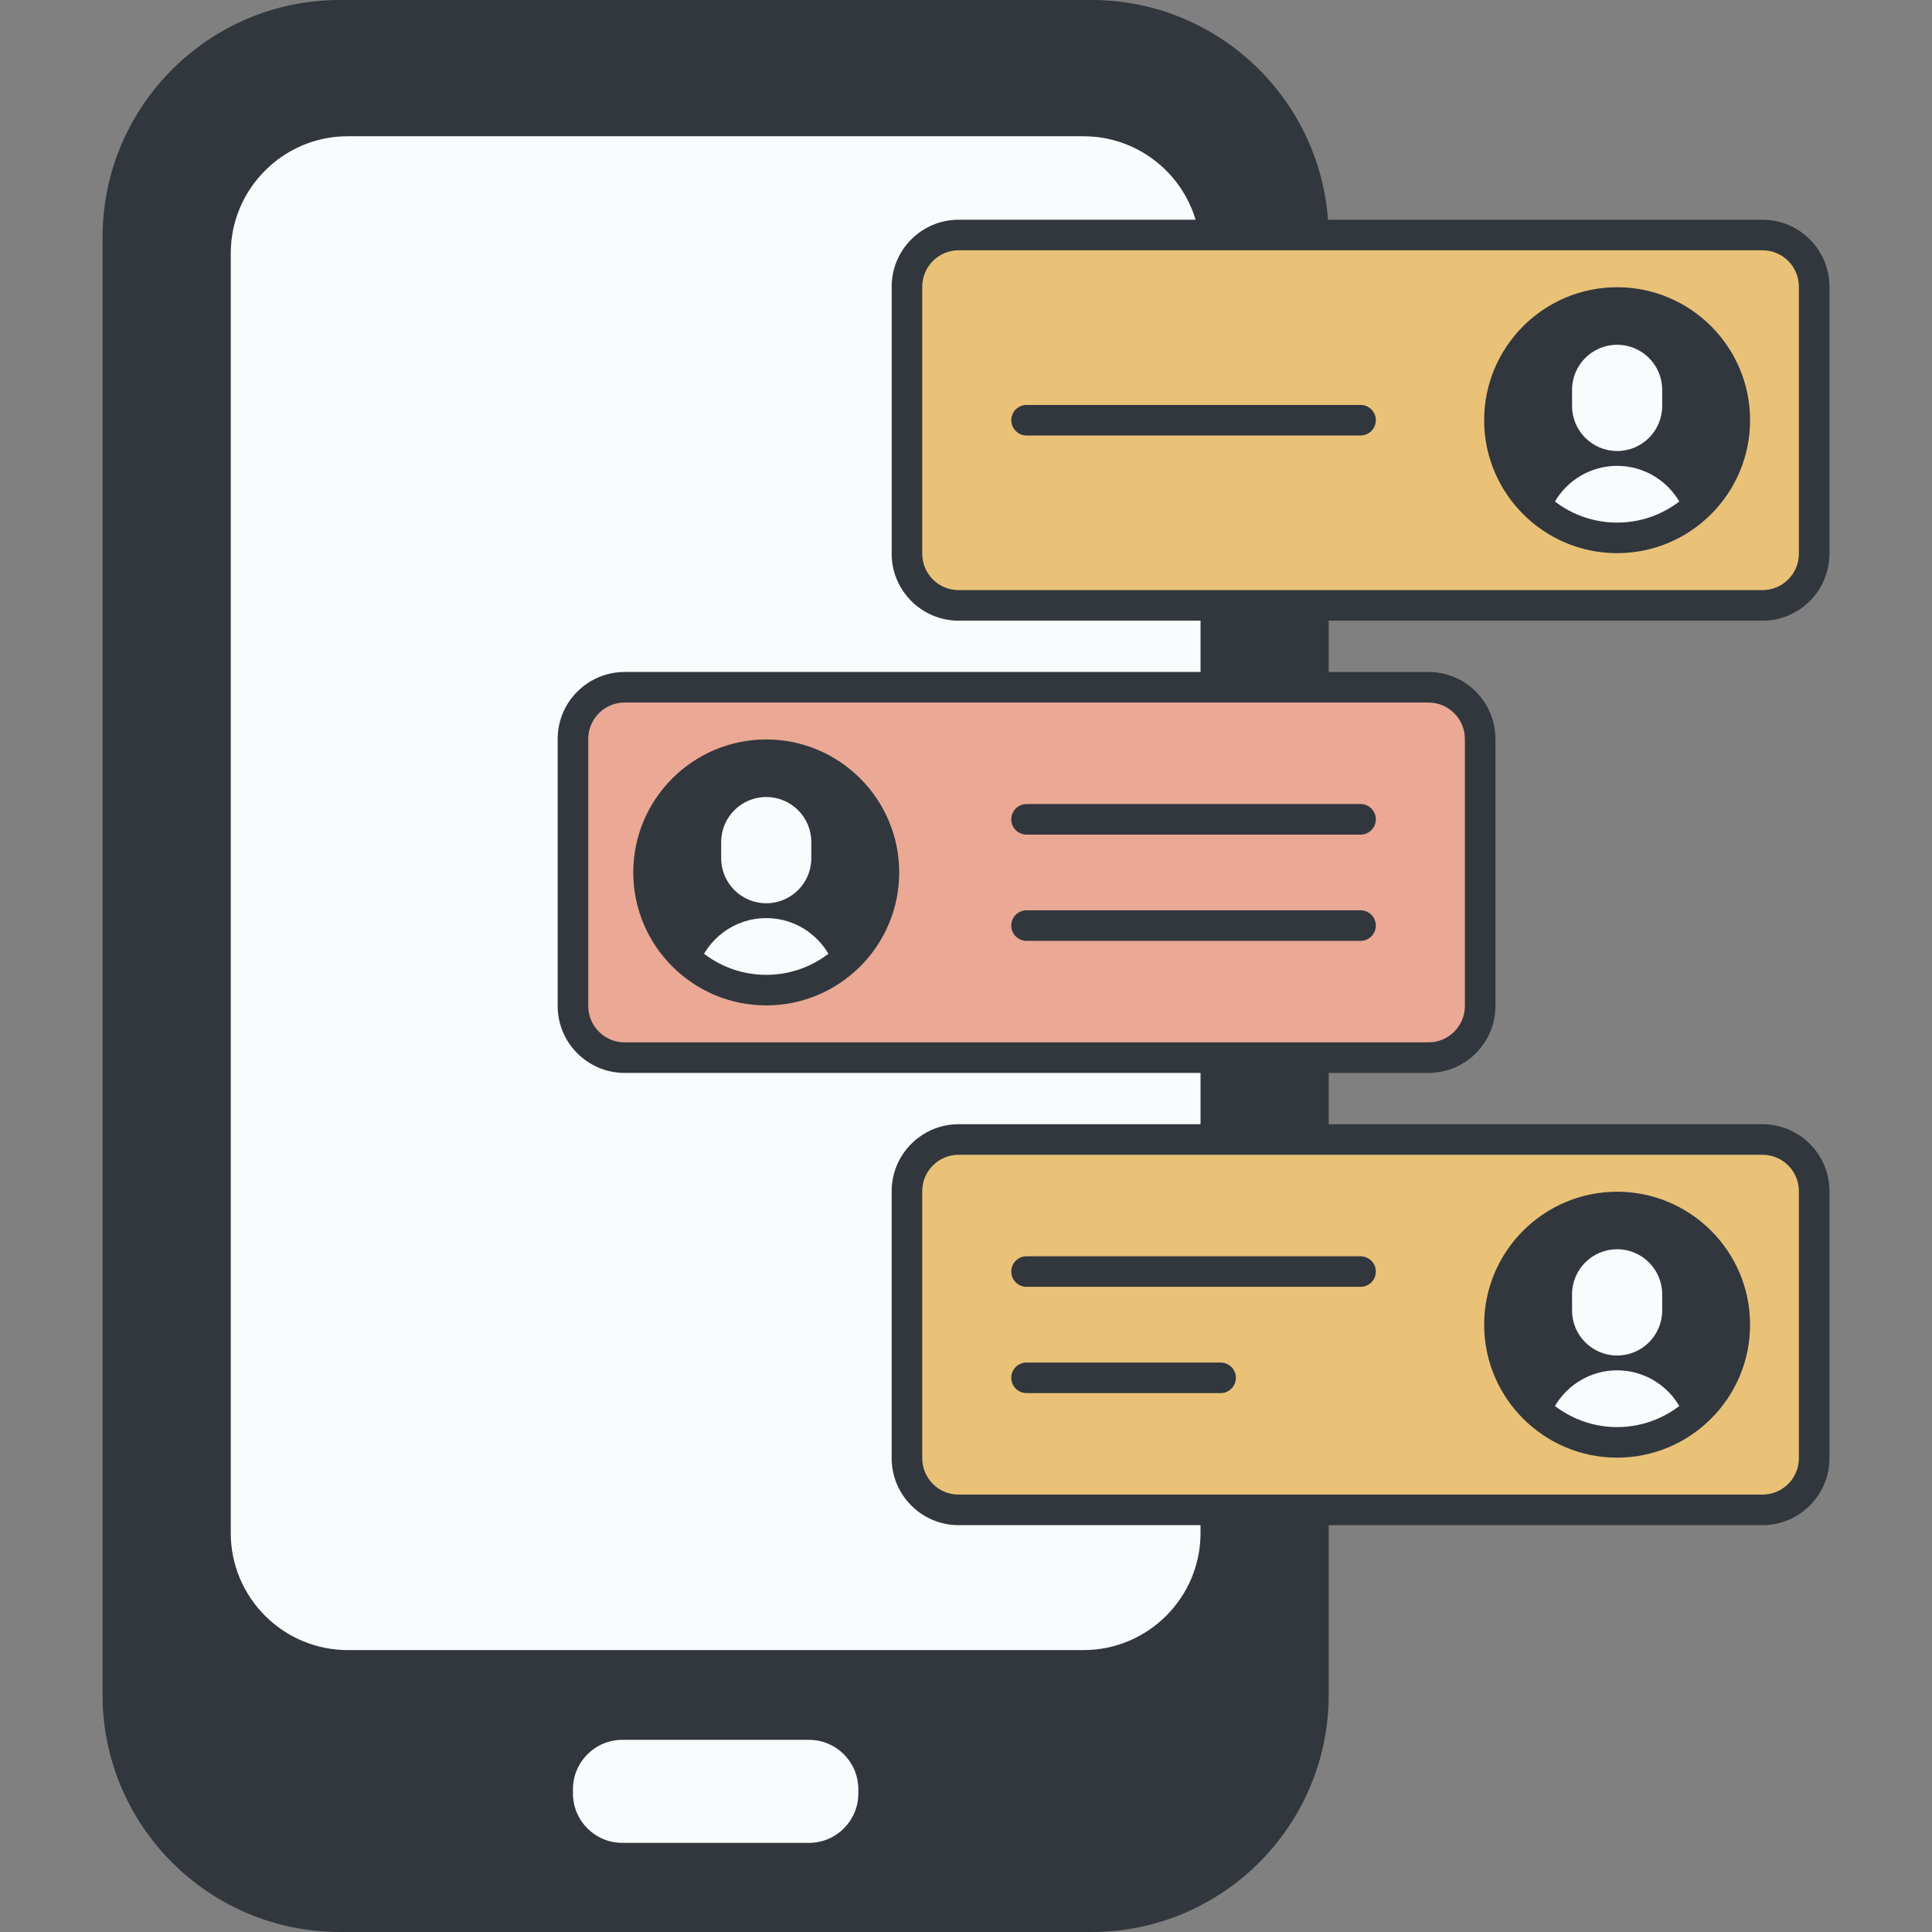 <svg id="Capa_1" enable-background="new 0 0 512 512" height="512" viewBox="0 0 512 512" width="512" xmlns="http://www.w3.org/2000/svg"><rect x="0" y="0" width="512" height="512" fill="#808080" stroke="none"/><g><g><path d="m287.131 441.341h-194.957c-19.369 0-35.071-15.702-35.071-35.071v-339.143c0-19.369 15.702-35.071 35.071-35.071h194.958c19.369 0 35.071 15.702 35.071 35.071v339.143c-.001 19.369-15.703 35.071-35.072 35.071z" fill="#f9fbfc"/><path d="m467.081 160.436h-213.039c-7.561 0-13.691-6.13-13.691-13.691v-70.771c0-7.561 6.13-13.691 13.691-13.691h213.039c7.561 0 13.691 6.13 13.691 13.691v70.771c0 7.561-6.129 13.691-13.691 13.691z" fill="#e9c278"/><path d="m467.081 400.134h-213.039c-7.561 0-13.691-6.13-13.691-13.691v-70.771c0-7.561 6.13-13.691 13.691-13.691h213.039c7.561 0 13.691 6.13 13.691 13.691v70.771c0 7.561-6.129 13.691-13.691 13.691z" fill="#e9c278"/><path d="m378.569 280.285h-213.04c-7.561 0-13.691-6.13-13.691-13.691v-70.771c0-7.561 6.13-13.691 13.691-13.691h213.039c7.561 0 13.691 6.13 13.691 13.691v70.771c0 7.561-6.129 13.691-13.69 13.691z" fill="#eaa895"/><path d="m203.062 262.393c-17.225 0-31.189-13.964-31.189-31.189 0-17.225 13.964-31.189 31.189-31.189 17.225 0 31.189 13.964 31.189 31.189 0 17.226-13.964 31.189-31.189 31.189z" fill="#31373d"/><path d="m428.554 142.544c-17.225 0-31.189-13.964-31.189-31.189 0-17.225 13.964-31.189 31.189-31.189 17.225 0 31.189 13.964 31.189 31.189 0 17.226-13.964 31.189-31.189 31.189z" fill="#31373d"/><path d="m428.554 382.242c-17.225 0-31.189-13.964-31.189-31.189 0-17.225 13.964-31.189 31.189-31.189 17.225 0 31.189 13.964 31.189 31.189 0 17.226-13.964 31.189-31.189 31.189z" fill="#31373d"/><g fill="#f9fbfc"><path d="m203.062 239.374c-6.597 0-11.945-5.348-11.945-11.945v-4.268c0-6.597 5.348-11.945 11.945-11.945 6.597 0 11.945 5.348 11.945 11.945v4.268c0 6.597-5.348 11.945-11.945 11.945z"/><path d="m221.24 256.551c-2.47-7.682-9.675-13.241-18.178-13.241s-15.707 5.559-18.177 13.241c0 0 7.657 6.079 18.177 5.842 10.521-.236 18.178-5.842 18.178-5.842z"/><path d="m428.554 119.525c-6.597 0-11.945-5.348-11.945-11.945v-4.268c0-6.597 5.348-11.945 11.945-11.945 6.597 0 11.945 5.348 11.945 11.945v4.268c0 6.597-5.348 11.945-11.945 11.945z"/><path d="m446.732 136.702c-2.47-7.682-9.675-13.241-18.177-13.241-8.503 0-15.708 5.559-18.178 13.241 0 0 7.657 6.079 18.178 5.842 10.519-.236 18.177-5.842 18.177-5.842z"/><path d="m428.554 359.223c-6.597 0-11.945-5.348-11.945-11.945v-4.268c0-6.597 5.348-11.945 11.945-11.945 6.597 0 11.945 5.348 11.945 11.945v4.268c0 6.597-5.348 11.945-11.945 11.945z"/><path d="m446.732 376.4c-2.47-7.682-9.675-13.241-18.177-13.241-8.503 0-15.708 5.559-18.178 13.241 0 0 7.657 6.079 18.178 5.842 10.519-.236 18.177-5.842 18.177-5.842z"/></g></g><g><g fill="#31373d"><path d="m467.082 164.485c9.781 0 17.739-7.958 17.739-17.74v-70.771c0-9.782-7.958-17.74-17.739-17.74h-115.151c-2.371-32.505-29.549-58.234-62.649-58.234h-199.259c-34.652 0-62.844 28.192-62.844 62.844v386.313c0 34.652 28.192 62.844 62.844 62.844h199.259c34.652 0 62.844-28.192 62.844-62.844v-44.974h114.956c9.781 0 17.739-7.958 17.739-17.74v-70.771c0-9.782-7.958-17.74-17.739-17.74h-114.956v-13.598h26.443c9.781 0 17.739-7.958 17.739-17.74v-70.771c0-9.782-7.958-17.74-17.739-17.74h-26.443v-13.598zm-301.553 119.848h152.625v13.598h-64.112c-9.781 0-17.739 7.958-17.739 17.74v70.771c0 9.782 7.958 17.74 17.739 17.74h64.112v2.087c0 17.106-13.917 31.022-31.023 31.022h-194.957c-17.106 0-31.022-13.917-31.022-31.022v-339.141c0-17.106 13.917-31.023 31.022-31.023h194.958c14.015 0 25.885 9.345 29.718 22.129h-62.807c-9.781 0-17.739 7.958-17.739 17.74v70.771c0 9.782 7.958 17.74 17.739 17.74h64.112v13.598h-152.626c-9.781 0-17.739 7.958-17.739 17.74v70.771c0 9.782 7.958 17.739 17.739 17.739zm311.195-208.359v70.771c0 5.317-4.325 9.643-9.642 9.643h-213.04c-5.317 0-9.642-4.326-9.642-9.643v-70.771c0-5.317 4.325-9.643 9.642-9.643h213.04c5.316 0 9.642 4.326 9.642 9.643zm0 239.697v70.771c0 5.317-4.325 9.643-9.642 9.643h-213.04c-5.317 0-9.642-4.326-9.642-9.643v-70.771c0-5.317 4.325-9.643 9.642-9.643h213.04c5.316 0 9.642 4.327 9.642 9.643zm-88.513-119.848v70.771c0 5.317-4.325 9.643-9.642 9.643h-213.04c-5.317 0-9.642-4.326-9.642-9.643v-70.771c0-5.317 4.325-9.643 9.642-9.643h213.04c5.317 0 9.642 4.326 9.642 9.643z"/><path d="m203.062 266.442c19.429 0 35.237-15.808 35.237-35.237 0-19.43-15.808-35.238-35.237-35.238s-35.237 15.808-35.237 35.238c0 19.429 15.808 35.237 35.237 35.237zm0-62.378c14.965 0 27.14 12.175 27.14 27.141 0 14.965-12.175 27.14-27.14 27.14s-27.14-12.175-27.14-27.14c0-14.966 12.176-27.141 27.14-27.141z"/><path d="m428.554 146.593c19.429 0 35.237-15.808 35.237-35.237 0-19.43-15.808-35.238-35.237-35.238s-35.237 15.808-35.237 35.238 15.808 35.237 35.237 35.237zm0-62.378c14.965 0 27.14 12.175 27.14 27.141 0 14.965-12.175 27.14-27.14 27.14s-27.14-12.175-27.14-27.14 12.176-27.141 27.14-27.141z"/><path d="m428.554 386.291c19.429 0 35.237-15.808 35.237-35.237s-15.808-35.237-35.237-35.237-35.237 15.808-35.237 35.237 15.808 35.237 35.237 35.237zm0-62.377c14.965 0 27.14 12.175 27.14 27.14s-12.175 27.14-27.14 27.14-27.14-12.175-27.14-27.14 12.176-27.14 27.14-27.14z"/><path d="m272.049 115.408h88.513c2.236 0 4.049-1.813 4.049-4.049s-1.813-4.049-4.049-4.049h-88.513c-2.236 0-4.049 1.813-4.049 4.049s1.813 4.049 4.049 4.049z"/><path d="m272.049 221.178h88.513c2.236 0 4.049-1.813 4.049-4.049s-1.813-4.049-4.049-4.049h-88.513c-2.236 0-4.049 1.813-4.049 4.049s1.813 4.049 4.049 4.049z"/><path d="m272.049 249.336h88.513c2.236 0 4.049-1.813 4.049-4.049s-1.813-4.049-4.049-4.049h-88.513c-2.236 0-4.049 1.813-4.049 4.049s1.813 4.049 4.049 4.049z"/><path d="m272.049 341.026h88.513c2.236 0 4.049-1.813 4.049-4.049s-1.813-4.049-4.049-4.049h-88.513c-2.236 0-4.049 1.813-4.049 4.049 0 2.237 1.813 4.049 4.049 4.049z"/><path d="m272.049 369.184h51.424c2.236 0 4.049-1.813 4.049-4.048s-1.813-4.049-4.049-4.049h-51.424c-2.236 0-4.049 1.813-4.049 4.049s1.813 4.048 4.049 4.048z"/></g><path d="m214.375 488.382h-49.445c-7.23 0-13.091-5.861-13.091-13.091v-1.127c0-7.23 5.861-13.091 13.091-13.091h49.445c7.23 0 13.091 5.861 13.091 13.091v1.127c0 7.23-5.861 13.091-13.091 13.091z" fill="#f9fbfc"/></g></g></svg>